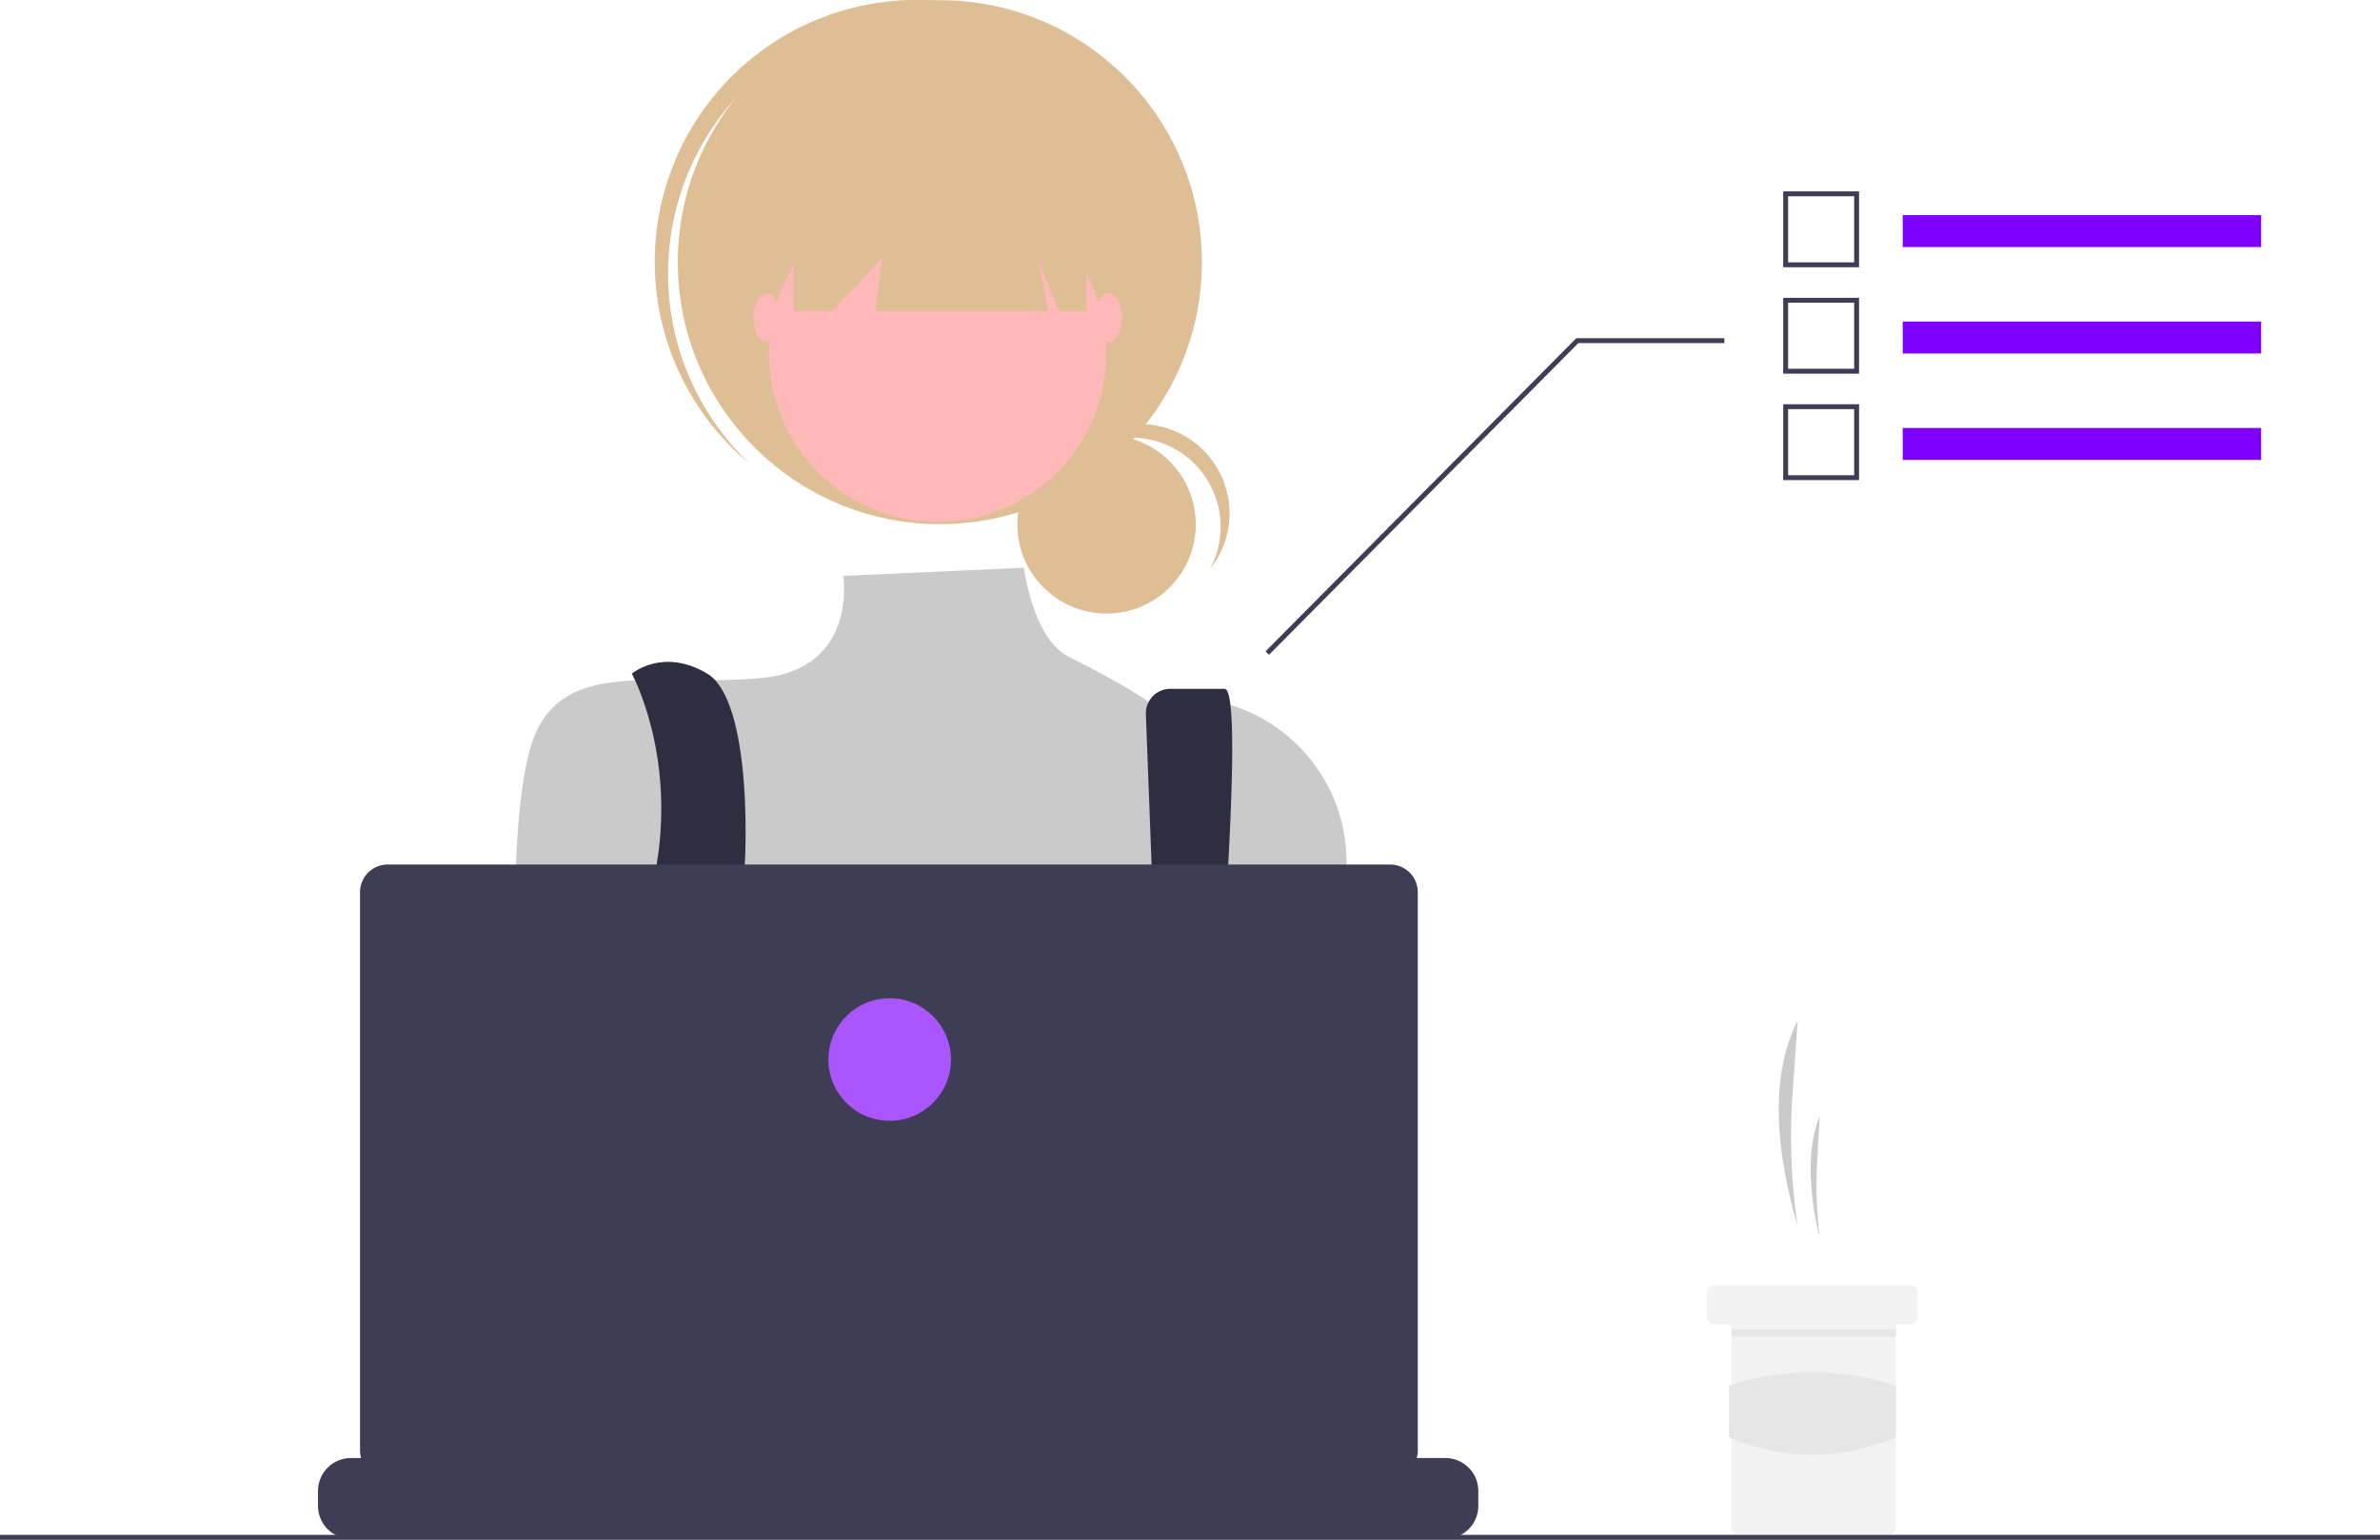 <?xml version="1.0"?>
<svg width="971.052" height="628.381" xmlns="http://www.w3.org/2000/svg" xmlns:svg="http://www.w3.org/2000/svg" data-name="Layer 1">
 <g class="layer">
  <title>Layer 1</title>
  <path d="m847.93,636.22l0,0a249.63,249.63 0 0 1 -2.09,-54.12l2.09,-29.88l0,0c-11.54,22.96 -8.93,53.19 0,83.99l0,0.01z" fill="#cacaca" id="svg_1" transform="translate(-114.474 -135.809)"/>
  <path d="m856.93,641.22l0,0a183.5,183.5 0 0 1 -1.01,-32.21l1.01,-17.79l0,0c-5.55,13.66 -4.3,31.66 0,50z" fill="#cacaca" id="svg_2" transform="translate(-114.474 -135.809)"/>
  <path d="m896.94,663.22l0,10a3.02,3.02 0 0 1 -3,3l-5,0a1,1 0 0 0 -1,1l0,82a3.02,3.02 0 0 1 -3,3l-61,0a3,3 0 0 1 -3,-3l0,-82a1,1 0 0 0 -1,-1l-6,0a3,3 0 0 1 -3,-3l0,-10a3,3 0 0 1 3,-3l80,0a3.01,3.01 0 0 1 3,3z" fill="#f2f2f2" id="svg_3" transform="translate(-114.474 -135.809)"/>
  <rect fill="#e6e6e6" height="3" id="svg_4" width="67" x="706.55" y="542.51"/>
  <path d="m887.94,722.46c-22.42,9.28 -45.09,9.38 -68,0l0,-21.13a106.79,106.79 0 0 1 68,0l0,21.13z" fill="#e6e6e6" id="svg_5" transform="translate(-114.474 -135.809)"/>
  <circle cx="451.48" cy="213.99" fill="#debe95" id="svg_6" r="36.4" transform="matrix(1 0 0 1 0 0)"/>
  <path d="m461.63,178.59a36.4,36.4 0 0 1 32.03,53.67a36.39,36.39 0 1 0 -60.45,-39.98a36.31,36.31 0 0 1 28.42,-13.69z" fill="#debe95" id="svg_7" transform="matrix(1 0 0 1 0 0)"/>
  <circle cx="383.47" cy="107" fill="#debe95" id="svg_8" r="106.91" transform="matrix(1 0 0 1 0 0)"/>
  <path d="m299.57,40.66a106.89,106.89 0 0 1 148.16,-11.21c-0.87,-0.83 -1.74,-1.67 -2.64,-2.48a106.91,106.91 0 0 0 -142.07,159.81c0.91,0.81 1.84,1.57 2.77,2.34a106.89,106.89 0 0 1 -6.22,-148.46z" fill="#debe95" id="svg_9" transform="matrix(1 0 0 1 0 0)"/>
  <circle cx="382.56" cy="144.14" fill="#ffb8b8" id="svg_10" r="68.86"/>
  <path d="m532.21,367.5l-73.68,3.32s6.15,38.11 -33.72,41.73s-76.11,-7.25 -90.6,19.93s-8.25,123.97 -8.25,123.97s27.18,97.85 48.92,112.35s212.02,-5.44 212.02,-5.44l79.63,-100.54l-2.7,-77.54c-1.41,-40.49 -38.38,-70.89 -78.19,-63.4q-1.18,0.22 -2.37,0.47s-8.74,-6.53 -32.74,-18.53c-14.68,-7.34 -18.32,-36.32 -18.32,-36.32z" fill="#cacaca" id="svg_11" transform="translate(-114.474 -135.809)"/>
  <path d="m372.26,410.74s17.51,31.78 10.27,77.08s23.16,141.11 23.16,141.11l21.74,-5.43s-14.49,-94.23 -10.87,-115.98s4.63,-85.91 -13.49,-96.78s-30.81,0 -30.81,0z" fill="#2f2e41" id="svg_12" transform="translate(-114.474 -135.809)"/>
  <path d="m582,427.4l7.62,200.63l14.49,9.06s20.84,-220.17 9.97,-220.17l-22.12,0a9.97,9.97 0 0 0 -9.97,9.97q0,0.25 0.01,0.51z" fill="#2f2e41" id="svg_13" transform="translate(-114.474 -135.809)"/>
  <circle cx="301.18" cy="479.53" fill="#6c63ff" id="svg_14" r="9.06"/>
  <circle cx="482.39" cy="488.59" fill="#6c63ff" id="svg_15" r="9.06"/>
  <polygon fill="#debe95" id="svg_16" points="323.672 58.069 323.672 126.928 339.619 126.928 359.914 105.183 357.196 126.928 427.685 126.928 423.336 105.183 432.034 126.928 443.269 126.928 443.269 58.069 323.672 58.069" transform="matrix(1 0 0 1 0 0)"/>
  <ellipse cx="312.8" cy="129.65" fill="#ffb8b8" id="svg_17" rx="5.44" ry="9.97"/>
  <ellipse cx="452.33" cy="129.65" fill="#ffb8b8" id="svg_18" rx="5.44" ry="9.97"/>
  <path d="m717.63,744.26l0,6.07a13.34,13.34 0 0 1 -0.91,4.87a13.68,13.68 0 0 1 -0.97,2a13.44,13.44 0 0 1 -11.55,6.56l-446.55,0a13.44,13.44 0 0 1 -11.55,-6.56a13.69,13.69 0 0 1 -0.97,-2a13.34,13.34 0 0 1 -0.91,-4.87l0,-6.07a13.43,13.43 0 0 1 13.42,-13.43l25.75,0l0,-2.83a0.56,0.56 0 0 1 0.55,-0.56l13.44,0a0.56,0.56 0 0 1 0.56,0.55l0,2.84l8.39,0l0,-2.83a0.56,0.56 0 0 1 0.55,-0.56l13.44,0a0.56,0.56 0 0 1 0.56,0.55l0,2.84l8.4,0l0,-2.83a0.56,0.56 0 0 1 0.55,-0.56l13.44,0a0.56,0.56 0 0 1 0.56,0.55l0,2.84l8.39,0l0,-2.83a0.56,0.56 0 0 1 0.55,-0.56l13.44,0a0.56,0.56 0 0 1 0.56,0.55l0,2.84l8.39,0l0,-2.83a0.56,0.56 0 0 1 0.55,-0.56l13.44,0a0.56,0.56 0 0 1 0.56,0.55l0,2.84l8.4,0l0,-2.83a0.56,0.56 0 0 1 0.55,-0.56l13.44,0a0.56,0.56 0 0 1 0.56,0.55l0,2.84l8.39,0l0,-2.83a0.56,0.56 0 0 1 0.55,-0.56l105.21,0a0.56,0.56 0 0 1 0.56,0.55l0,2.84l8.4,0l0,-2.83a0.56,0.56 0 0 1 0.55,-0.56l13.44,0a0.57,0.57 0 0 1 0.56,0.56l0,2.83l8.39,0l0,-2.83a0.56,0.56 0 0 1 0.55,-0.56l13.44,0a0.56,0.56 0 0 1 0.56,0.55l0,2.84l8.39,0l0,-2.83a0.56,0.56 0 0 1 0.55,-0.56l13.44,0a0.56,0.56 0 0 1 0.56,0.55l0,2.84l8.4,0l0,-2.83a0.56,0.56 0 0 1 0.55,-0.56l13.44,0a0.56,0.56 0 0 1 0.55,0.56l0,2.83l8.4,0l0,-2.83a0.56,0.56 0 0 1 0.55,-0.56l13.44,0a0.56,0.56 0 0 1 0.56,0.55l0,2.84l8.39,0l0,-2.83a0.56,0.56 0 0 1 0.55,-0.56l13.44,0a0.56,0.56 0 0 1 0.56,0.55l0,2.84l39.17,0a13.43,13.43 0 0 1 13.43,13.42l0,0.01z" fill="#3f3d56" id="svg_19" transform="translate(-114.474 -135.809)"/>
  <rect fill="#3f3d56" height="2" id="svg_20" width="971.05" y="626.38"/>
  <path d="m681.67,488.62l-409.05,0a11.26,11.26 0 0 0 -11.25,11.26l0,227.91a11.26,11.26 0 0 0 11.25,11.26l409.05,0a11.26,11.26 0 0 0 11.26,-11.26l0,-227.91a11.26,11.26 0 0 0 -11.26,-11.26z" fill="#3f3d56" id="svg_21" transform="translate(-114.474 -135.809)"/>
  <circle cx="363" cy="432.38" fill="#aa56ff" id="svg_22" r="25" transform="matrix(1 0 0 1 0 0)"/>
  <polygon fill="#3f3d56" id="svg_23" points="517.763 267.219 643.969 140.016 703.552 140.016 703.552 138.016 643.134 138.016 642.841 138.313 516.341 265.813 517.763 267.219"/>
  <rect fill="#7f00ff" height="13.03" id="svg_24" width="146.22" x="776.33" y="87.79"/>
  <path d="m872.98,244.87l-30.95,0l0,-30.96l30.95,0l0,30.96zm-28.95,-2l26.95,0l0,-26.96l-26.95,0l0,26.96z" fill="#3f3d56" id="svg_25" transform="translate(-114.474 -135.809)"/>
  <rect fill="#7f00ff" height="13.03" id="svg_26" transform="matrix(1 0 0 1 0 0)" width="146.22" x="776.33" y="131.23"/>
  <path d="m872.98,288.3l-30.95,0l0,-30.95l30.95,0l0,30.95zm-28.95,-2l26.95,0l0,-26.95l-26.95,0l0,26.95z" fill="#3f3d56" id="svg_27" transform="translate(-114.474 -135.809)"/>
  <rect fill="#7f00ff" height="13.03" id="svg_28" transform="matrix(1 0 0 1 0 0)" width="146.22" x="776.33" y="174.66"/>
  <path d="m872.98,331.74l-30.95,0l0,-30.96l30.95,0l0,30.96zm-28.95,-2l26.95,0l0,-26.96l-26.95,0l0,26.96z" fill="#3f3d56" id="svg_29" transform="translate(-114.474 -135.809)"/>
 </g>
</svg>